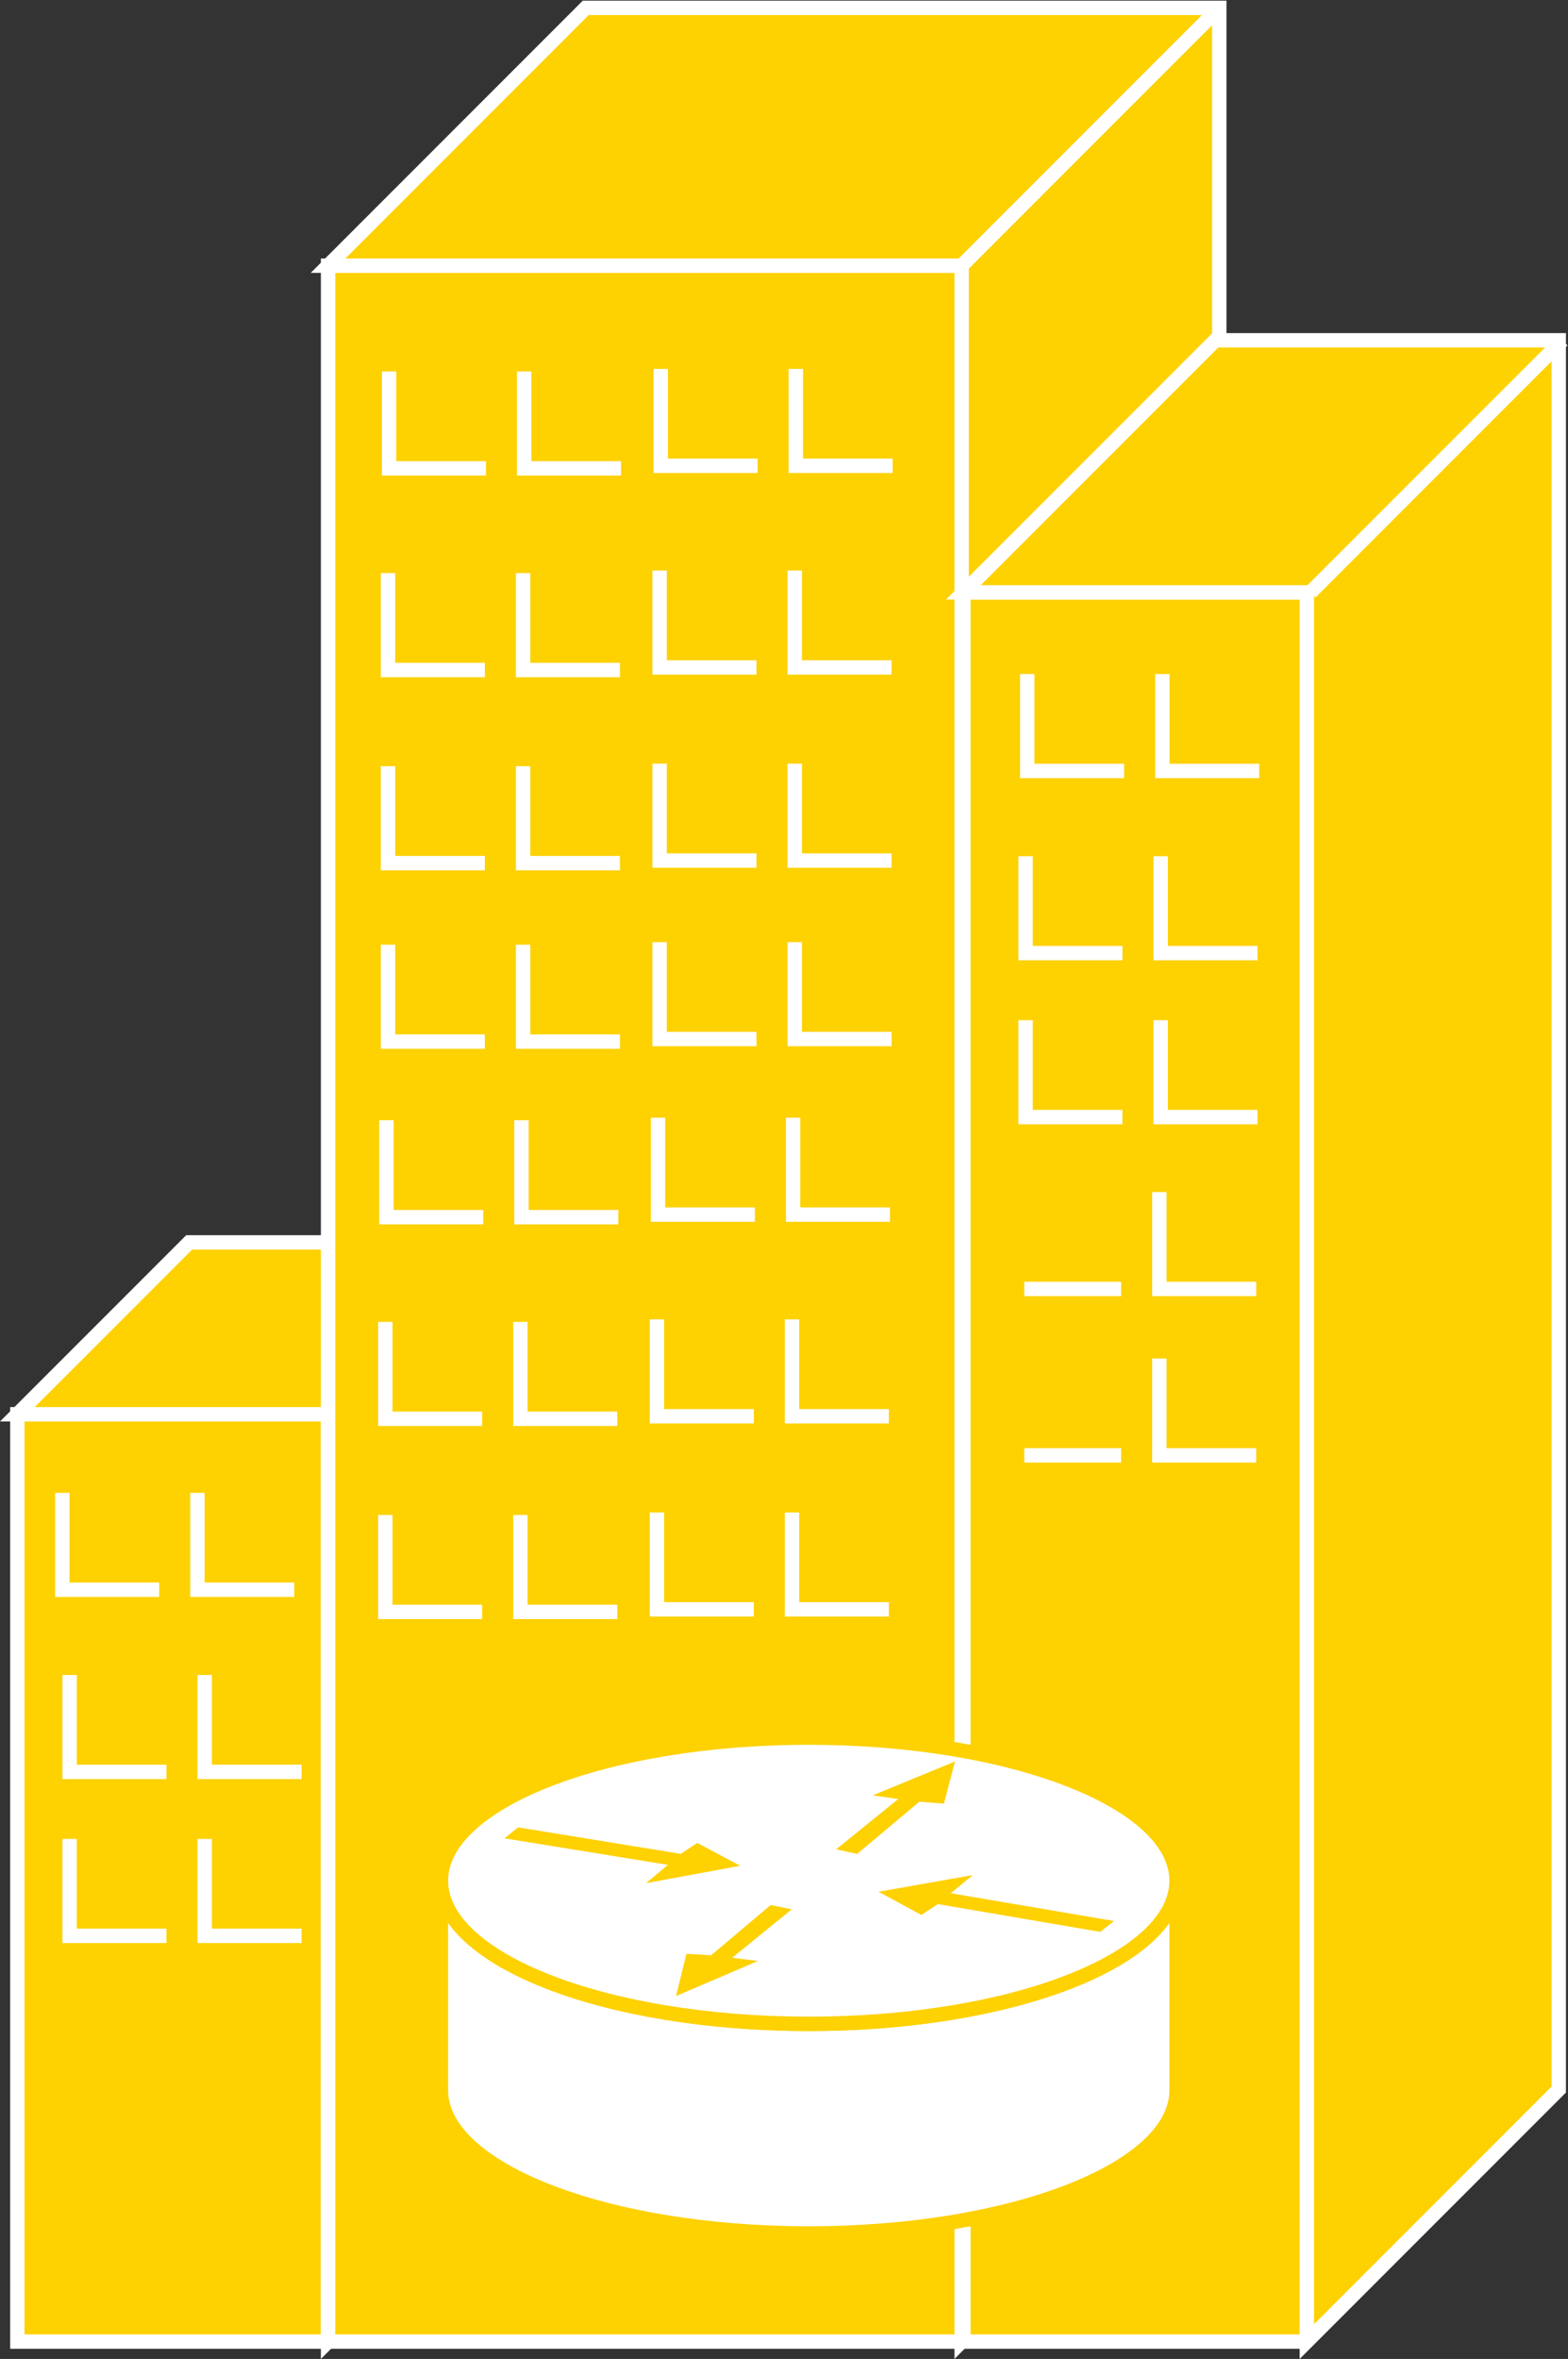 <?xml version="1.0" encoding="UTF-8" standalone="no"?>
<svg
   xmlns:dc="http://purl.org/dc/elements/1.1/"
   xmlns:cc="http://creativecommons.org/ns#"
   xmlns:rdf="http://www.w3.org/1999/02/22-rdf-syntax-ns#"
   xmlns:svg="http://www.w3.org/2000/svg"
   xmlns="http://www.w3.org/2000/svg"
   viewBox="0 0 58.12 87.387"
   height="87.387"
   width="58.12"
   xml:space="preserve"
   id="svg2"
   version="1.1"><rect x="0" y="0" width="58.12" height="87.387" fill="#333333" stroke="none"/><defs
     id="defs6" /><g
     transform="matrix(1.333,0,0,-1.333,0,87.387)"
     id="g10"><g
       transform="scale(0.1)"
       id="g12"><path
         id="path14"
         style="fill:#FED100;fill-opacity:1;fill-rule:nonzero;stroke:none"
         d="m 4.828,4.824 h 86.398 v 257.703 H 4.828 Z" /><path
         id="path16"
         style="fill:none;stroke:#ffffff;stroke-width:4;stroke-linecap:butt;stroke-linejoin:miter;stroke-miterlimit:4;stroke-dasharray:none;stroke-opacity:1"
         d="M 91.227,262.527 H 4.828 V 4.824 H 91.227" /><path
         id="path18"
         style="fill:#FED100;fill-opacity:1;fill-rule:nonzero;stroke:none"
         d="M 91.227,4.824 138.988,52.59 V 310.293 H 52.602 L 4.828,262.527 H 91.227 V 4.824" /><path
         id="path20"
         style="fill:none;stroke:#ffffff;stroke-width:4;stroke-linecap:butt;stroke-linejoin:miter;stroke-miterlimit:4;stroke-dasharray:none;stroke-opacity:1"
         d="M 91.227,4.824 138.988,52.59 V 310.293 H 52.602 L 4.828,262.527 H 91.227 Z" /><path
         id="path22"
         style="fill:#FED100;fill-opacity:1;fill-rule:nonzero;stroke:none"
         d="m 91.227,262.527 47.761,47.766" /><path
         id="path24"
         style="fill:none;stroke:#ffffff;stroke-width:4;stroke-linecap:butt;stroke-linejoin:miter;stroke-miterlimit:4;stroke-dasharray:none;stroke-opacity:1"
         d="m 91.227,262.527 47.761,47.766" /><path
         id="path26"
         style="fill:#FED100;fill-opacity:1;fill-rule:nonzero;stroke:none"
         d="m 91.227,4.824 h 176.172 v 576.906 H 91.227 Z" /><path
         id="path28"
         style="fill:none;stroke:#ffffff;stroke-width:4;stroke-linecap:butt;stroke-linejoin:miter;stroke-miterlimit:4;stroke-dasharray:none;stroke-opacity:1"
         d="M 267.398,581.73 H 91.227 V 4.824 H 267.398" /><path
         id="path30"
         style="fill:#FED100;fill-opacity:1;fill-rule:nonzero;stroke:none"
         d="M 267.398,4.824 339.039,76.477 V 653.379 H 162.875 L 91.227,581.73 H 267.398 V 4.824" /><path
         id="path32"
         style="fill:none;stroke:#ffffff;stroke-width:4;stroke-linecap:butt;stroke-linejoin:miter;stroke-miterlimit:4;stroke-dasharray:none;stroke-opacity:1"
         d="M 267.398,4.824 339.039,76.477 V 653.379 H 162.875 L 91.227,581.73 H 267.398 Z" /><path
         id="path34"
         style="fill:#FED100;fill-opacity:1;fill-rule:nonzero;stroke:none"
         d="m 267.398,581.73 71.641,71.649" /><path
         id="path36"
         style="fill:none;stroke:#ffffff;stroke-width:4;stroke-linecap:butt;stroke-linejoin:miter;stroke-miterlimit:4;stroke-dasharray:none;stroke-opacity:1"
         d="m 267.398,581.73 71.641,71.649" /><path
         id="path38"
         style="fill:#FED100;fill-opacity:1;fill-rule:nonzero;stroke:none"
         d="M 182.973,344.949 V 318.02 h 26.933" /><path
         id="path40"
         style="fill:none;stroke:#ffffff;stroke-width:4;stroke-linecap:butt;stroke-linejoin:miter;stroke-miterlimit:4;stroke-dasharray:none;stroke-opacity:1"
         d="M 182.973,344.949 V 318.02 h 26.933" /><path
         id="path42"
         style="fill:#FED100;fill-opacity:1;fill-rule:nonzero;stroke:none"
         d="M 220.543,344.949 V 318.02 h 26.922" /><path
         id="path44"
         style="fill:none;stroke:#ffffff;stroke-width:4;stroke-linecap:butt;stroke-linejoin:miter;stroke-miterlimit:4;stroke-dasharray:none;stroke-opacity:1"
         d="M 220.543,344.949 V 318.02 h 26.922" /><path
         id="path46"
         style="fill:#FED100;fill-opacity:1;fill-rule:nonzero;stroke:none"
         d="m 107.445,344.238 v -26.933 h 26.926" /><path
         id="path48"
         style="fill:none;stroke:#ffffff;stroke-width:4;stroke-linecap:butt;stroke-linejoin:miter;stroke-miterlimit:4;stroke-dasharray:none;stroke-opacity:1"
         d="m 107.445,344.238 v -26.933 h 26.926" /><path
         id="path50"
         style="fill:#FED100;fill-opacity:1;fill-rule:nonzero;stroke:none"
         d="m 145.004,344.238 v -26.933 h 26.934" /><path
         id="path52"
         style="fill:none;stroke:#ffffff;stroke-width:4;stroke-linecap:butt;stroke-linejoin:miter;stroke-miterlimit:4;stroke-dasharray:none;stroke-opacity:1"
         d="m 145.004,344.238 v -26.933 h 26.934" /><path
         id="path54"
         style="fill:#FED100;fill-opacity:1;fill-rule:nonzero;stroke:none"
         d="m 182.672,288.906 v -26.933 h 26.933" /><path
         id="path56"
         style="fill:none;stroke:#ffffff;stroke-width:4;stroke-linecap:butt;stroke-linejoin:miter;stroke-miterlimit:4;stroke-dasharray:none;stroke-opacity:1"
         d="m 182.672,288.906 v -26.933 h 26.933" /><path
         id="path58"
         style="fill:#FED100;fill-opacity:1;fill-rule:nonzero;stroke:none"
         d="m 220.23,288.906 v -26.933 h 26.934" /><path
         id="path60"
         style="fill:none;stroke:#ffffff;stroke-width:4;stroke-linecap:butt;stroke-linejoin:miter;stroke-miterlimit:4;stroke-dasharray:none;stroke-opacity:1"
         d="m 220.23,288.906 v -26.933 h 26.934" /><path
         id="path62"
         style="fill:#FED100;fill-opacity:1;fill-rule:nonzero;stroke:none"
         d="M 107.145,288.203 V 261.27 h 26.921" /><path
         id="path64"
         style="fill:none;stroke:#ffffff;stroke-width:4;stroke-linecap:butt;stroke-linejoin:miter;stroke-miterlimit:4;stroke-dasharray:none;stroke-opacity:1"
         d="M 107.145,288.203 V 261.27 h 26.921" /><path
         id="path66"
         style="fill:#FED100;fill-opacity:1;fill-rule:nonzero;stroke:none"
         d="M 144.703,288.203 V 261.27 h 26.934" /><path
         id="path68"
         style="fill:none;stroke:#ffffff;stroke-width:4;stroke-linecap:butt;stroke-linejoin:miter;stroke-miterlimit:4;stroke-dasharray:none;stroke-opacity:1"
         d="M 144.703,288.203 V 261.27 h 26.934" /><path
         id="path70"
         style="fill:none;stroke:#ffffff;stroke-width:4;stroke-linecap:butt;stroke-linejoin:miter;stroke-miterlimit:4;stroke-dasharray:none;stroke-opacity:1"
         d="m 182.672,235.242 v -26.929 h 26.933" /><path
         id="path72"
         style="fill:none;stroke:#ffffff;stroke-width:4;stroke-linecap:butt;stroke-linejoin:miter;stroke-miterlimit:4;stroke-dasharray:none;stroke-opacity:1"
         d="m 220.23,235.242 v -26.929 h 26.934" /><path
         id="path74"
         style="fill:none;stroke:#ffffff;stroke-width:4;stroke-linecap:butt;stroke-linejoin:miter;stroke-miterlimit:4;stroke-dasharray:none;stroke-opacity:1"
         d="m 107.145,234.539 v -26.93 h 26.921" /><path
         id="path76"
         style="fill:none;stroke:#ffffff;stroke-width:4;stroke-linecap:butt;stroke-linejoin:miter;stroke-miterlimit:4;stroke-dasharray:none;stroke-opacity:1"
         d="m 144.703,234.539 v -26.93 h 26.934" /><path
         id="path78"
         style="fill:none;stroke:#ffffff;stroke-width:4;stroke-linecap:butt;stroke-linejoin:miter;stroke-miterlimit:4;stroke-dasharray:none;stroke-opacity:1"
         d="M 17.328,240.691 V 213.77 h 26.934" /><path
         id="path80"
         style="fill:none;stroke:#ffffff;stroke-width:4;stroke-linecap:butt;stroke-linejoin:miter;stroke-miterlimit:4;stroke-dasharray:none;stroke-opacity:1"
         d="M 54.898,240.691 V 213.77 H 81.832" /><path
         id="path82"
         style="fill:none;stroke:#ffffff;stroke-width:4;stroke-linecap:butt;stroke-linejoin:miter;stroke-miterlimit:4;stroke-dasharray:none;stroke-opacity:1"
         d="M 19.359,190.078 V 163.145 H 46.285" /><path
         id="path84"
         style="fill:none;stroke:#ffffff;stroke-width:4;stroke-linecap:butt;stroke-linejoin:miter;stroke-miterlimit:4;stroke-dasharray:none;stroke-opacity:1"
         d="M 56.918,190.078 V 163.145 H 83.852" /><path
         id="path86"
         style="fill:none;stroke:#ffffff;stroke-width:4;stroke-linecap:butt;stroke-linejoin:miter;stroke-miterlimit:4;stroke-dasharray:none;stroke-opacity:1"
         d="M 19.359,144.512 V 117.578 H 46.285" /><path
         id="path88"
         style="fill:none;stroke:#ffffff;stroke-width:4;stroke-linecap:butt;stroke-linejoin:miter;stroke-miterlimit:4;stroke-dasharray:none;stroke-opacity:1"
         d="M 56.918,144.512 V 117.578 H 83.852" /><path
         id="path90"
         style="fill:#FED100;fill-opacity:1;fill-rule:nonzero;stroke:none"
         d="M 183.727,553.047 V 526.121 H 210.66" /><path
         id="path92"
         style="fill:none;stroke:#ffffff;stroke-width:4;stroke-linecap:butt;stroke-linejoin:miter;stroke-miterlimit:4;stroke-dasharray:none;stroke-opacity:1"
         d="M 183.727,553.047 V 526.121 H 210.66" /><path
         id="path94"
         style="fill:#FED100;fill-opacity:1;fill-rule:nonzero;stroke:none"
         d="m 221.293,553.047 v -26.926 h 26.934" /><path
         id="path96"
         style="fill:none;stroke:#ffffff;stroke-width:4;stroke-linecap:butt;stroke-linejoin:miter;stroke-miterlimit:4;stroke-dasharray:none;stroke-opacity:1"
         d="m 221.293,553.047 v -26.926 h 26.934" /><path
         id="path98"
         style="fill:#FED100;fill-opacity:1;fill-rule:nonzero;stroke:none"
         d="M 108.199,552.344 V 525.41 h 26.934" /><path
         id="path100"
         style="fill:none;stroke:#ffffff;stroke-width:4;stroke-linecap:butt;stroke-linejoin:miter;stroke-miterlimit:4;stroke-dasharray:none;stroke-opacity:1"
         d="M 108.199,552.344 V 525.41 h 26.934" /><path
         id="path102"
         style="fill:#FED100;fill-opacity:1;fill-rule:nonzero;stroke:none"
         d="M 145.758,552.344 V 525.41 h 26.933" /><path
         id="path104"
         style="fill:none;stroke:#ffffff;stroke-width:4;stroke-linecap:butt;stroke-linejoin:miter;stroke-miterlimit:4;stroke-dasharray:none;stroke-opacity:1"
         d="M 145.758,552.344 V 525.41 h 26.933" /><path
         id="path106"
         style="fill:#FED100;fill-opacity:1;fill-rule:nonzero;stroke:none"
         d="m 183.422,497.012 v -26.934 h 26.933" /><path
         id="path108"
         style="fill:none;stroke:#ffffff;stroke-width:4;stroke-linecap:butt;stroke-linejoin:miter;stroke-miterlimit:4;stroke-dasharray:none;stroke-opacity:1"
         d="m 183.422,497.012 v -26.934 h 26.933" /><path
         id="path110"
         style="fill:#FED100;fill-opacity:1;fill-rule:nonzero;stroke:none"
         d="m 220.992,497.012 v -26.934 h 26.922" /><path
         id="path112"
         style="fill:none;stroke:#ffffff;stroke-width:4;stroke-linecap:butt;stroke-linejoin:miter;stroke-miterlimit:4;stroke-dasharray:none;stroke-opacity:1"
         d="m 220.992,497.012 v -26.934 h 26.922" /><path
         id="path114"
         style="fill:#FED100;fill-opacity:1;fill-rule:nonzero;stroke:none"
         d="m 107.895,496.301 v -26.938 h 26.933" /><path
         id="path116"
         style="fill:none;stroke:#ffffff;stroke-width:4;stroke-linecap:butt;stroke-linejoin:miter;stroke-miterlimit:4;stroke-dasharray:none;stroke-opacity:1"
         d="m 107.895,496.301 v -26.938 h 26.933" /><path
         id="path118"
         style="fill:#FED100;fill-opacity:1;fill-rule:nonzero;stroke:none"
         d="m 145.453,496.301 v -26.938 h 26.934" /><path
         id="path120"
         style="fill:none;stroke:#ffffff;stroke-width:4;stroke-linecap:butt;stroke-linejoin:miter;stroke-miterlimit:4;stroke-dasharray:none;stroke-opacity:1"
         d="m 145.453,496.301 v -26.938 h 26.934" /><path
         id="path122"
         style="fill:#FED100;fill-opacity:1;fill-rule:nonzero;stroke:none"
         d="m 183.422,443.352 v -26.938 h 26.933" /><path
         id="path124"
         style="fill:none;stroke:#ffffff;stroke-width:4;stroke-linecap:butt;stroke-linejoin:miter;stroke-miterlimit:4;stroke-dasharray:none;stroke-opacity:1"
         d="m 183.422,443.352 v -26.938 h 26.933" /><path
         id="path126"
         style="fill:#FED100;fill-opacity:1;fill-rule:nonzero;stroke:none"
         d="m 220.992,443.352 v -26.938 h 26.922" /><path
         id="path128"
         style="fill:none;stroke:#ffffff;stroke-width:4;stroke-linecap:butt;stroke-linejoin:miter;stroke-miterlimit:4;stroke-dasharray:none;stroke-opacity:1"
         d="m 220.992,443.352 v -26.938 h 26.922" /><path
         id="path130"
         style="fill:#FED100;fill-opacity:1;fill-rule:nonzero;stroke:none"
         d="m 107.895,442.637 v -26.934 h 26.933" /><path
         id="path132"
         style="fill:none;stroke:#ffffff;stroke-width:4;stroke-linecap:butt;stroke-linejoin:miter;stroke-miterlimit:4;stroke-dasharray:none;stroke-opacity:1"
         d="m 107.895,442.637 v -26.934 h 26.933" /><path
         id="path134"
         style="fill:#FED100;fill-opacity:1;fill-rule:nonzero;stroke:none"
         d="m 145.453,442.637 v -26.934 h 26.934" /><path
         id="path136"
         style="fill:none;stroke:#ffffff;stroke-width:4;stroke-linecap:butt;stroke-linejoin:miter;stroke-miterlimit:4;stroke-dasharray:none;stroke-opacity:1"
         d="m 145.453,442.637 v -26.934 h 26.934" /><path
         id="path138"
         style="fill:#FED100;fill-opacity:1;fill-rule:nonzero;stroke:none"
         d="m 183.422,393.738 v -26.929 h 26.933" /><path
         id="path140"
         style="fill:none;stroke:#ffffff;stroke-width:4;stroke-linecap:butt;stroke-linejoin:miter;stroke-miterlimit:4;stroke-dasharray:none;stroke-opacity:1"
         d="m 183.422,393.738 v -26.929 h 26.933" /><path
         id="path142"
         style="fill:#FED100;fill-opacity:1;fill-rule:nonzero;stroke:none"
         d="m 220.992,393.738 v -26.929 h 26.922" /><path
         id="path144"
         style="fill:none;stroke:#ffffff;stroke-width:4;stroke-linecap:butt;stroke-linejoin:miter;stroke-miterlimit:4;stroke-dasharray:none;stroke-opacity:1"
         d="m 220.992,393.738 v -26.929 h 26.922" /><path
         id="path146"
         style="fill:#FED100;fill-opacity:1;fill-rule:nonzero;stroke:none"
         d="m 107.895,393.027 v -26.933 h 26.933" /><path
         id="path148"
         style="fill:none;stroke:#ffffff;stroke-width:4;stroke-linecap:butt;stroke-linejoin:miter;stroke-miterlimit:4;stroke-dasharray:none;stroke-opacity:1"
         d="m 107.895,393.027 v -26.933 h 26.933" /><path
         id="path150"
         style="fill:#FED100;fill-opacity:1;fill-rule:nonzero;stroke:none"
         d="m 145.453,393.027 v -26.933 h 26.934" /><path
         id="path152"
         style="fill:none;stroke:#ffffff;stroke-width:4;stroke-linecap:butt;stroke-linejoin:miter;stroke-miterlimit:4;stroke-dasharray:none;stroke-opacity:1"
         d="m 145.453,393.027 v -26.933 h 26.934" /><path
         id="path154"
         style="fill:#FED100;fill-opacity:1;fill-rule:nonzero;stroke:none"
         d="m 285.816,324.285 v -26.93" /><path
         id="path156"
         style="fill:none;stroke:#ffffff;stroke-width:4;stroke-linecap:butt;stroke-linejoin:miter;stroke-miterlimit:4;stroke-dasharray:none;stroke-opacity:1"
         d="m 285.816,324.285 v -26.93" /><path
         id="path158"
         style="fill:#FED100;fill-opacity:1;fill-rule:nonzero;stroke:none"
         d="m 285.816,278.035 v -26.93" /><path
         id="path160"
         style="fill:none;stroke:#ffffff;stroke-width:4;stroke-linecap:butt;stroke-linejoin:miter;stroke-miterlimit:4;stroke-dasharray:none;stroke-opacity:1"
         d="m 285.816,278.035 v -26.93" /><path
         id="path162"
         style="fill:#FED100;fill-opacity:1;fill-rule:nonzero;stroke:none"
         d="m 267.887,4.824 h 95.508 v 486.121 H 267.887 Z" /><path
         id="path164"
         style="fill:none;stroke:#ffffff;stroke-width:4;stroke-linecap:butt;stroke-linejoin:miter;stroke-miterlimit:4;stroke-dasharray:none;stroke-opacity:1"
         d="M 363.395,490.945 H 267.887 V 4.824 h 95.508" /><path
         id="path166"
         style="fill:#FED100;fill-opacity:1;fill-rule:nonzero;stroke:none"
         d="M 363.395,4.824 433.434,74.863 V 560.988 h -95.5 l -70.047,-70.043 h 95.508 V 4.824" /><path
         id="path168"
         style="fill:none;stroke:#ffffff;stroke-width:4;stroke-linecap:butt;stroke-linejoin:miter;stroke-miterlimit:4;stroke-dasharray:none;stroke-opacity:1"
         d="M 363.395,4.824 433.434,74.863 V 560.988 h -95.5 l -70.047,-70.043 h 95.508 z" /><path
         id="path170"
         style="fill:#FED100;fill-opacity:1;fill-rule:nonzero;stroke:none"
         d="m 285.648,468.242 v -26.933 h 26.934" /><path
         id="path172"
         style="fill:none;stroke:#ffffff;stroke-width:4;stroke-linecap:butt;stroke-linejoin:miter;stroke-miterlimit:4;stroke-dasharray:none;stroke-opacity:1"
         d="m 285.648,468.242 v -26.933 h 26.934" /><path
         id="path174"
         style="fill:#FED100;fill-opacity:1;fill-rule:nonzero;stroke:none"
         d="m 323.219,468.242 v -26.933 h 26.933" /><path
         id="path176"
         style="fill:none;stroke:#ffffff;stroke-width:4;stroke-linecap:butt;stroke-linejoin:miter;stroke-miterlimit:4;stroke-dasharray:none;stroke-opacity:1"
         d="m 323.219,468.242 v -26.933 h 26.933" /><path
         id="path178"
         style="fill:#FED100;fill-opacity:1;fill-rule:nonzero;stroke:none"
         d="m 285.18,417.617 v -26.933 h 26.933" /><path
         id="path180"
         style="fill:none;stroke:#ffffff;stroke-width:4;stroke-linecap:butt;stroke-linejoin:miter;stroke-miterlimit:4;stroke-dasharray:none;stroke-opacity:1"
         d="m 285.18,417.617 v -26.933 h 26.933" /><path
         id="path182"
         style="fill:#FED100;fill-opacity:1;fill-rule:nonzero;stroke:none"
         d="m 322.738,417.617 v -26.933 h 26.934" /><path
         id="path184"
         style="fill:none;stroke:#ffffff;stroke-width:4;stroke-linecap:butt;stroke-linejoin:miter;stroke-miterlimit:4;stroke-dasharray:none;stroke-opacity:1"
         d="m 322.738,417.617 v -26.933 h 26.934" /><path
         id="path186"
         style="fill:#FED100;fill-opacity:1;fill-rule:nonzero;stroke:none"
         d="m 285.18,372.051 v -26.934 h 26.933" /><path
         id="path188"
         style="fill:none;stroke:#ffffff;stroke-width:4;stroke-linecap:butt;stroke-linejoin:miter;stroke-miterlimit:4;stroke-dasharray:none;stroke-opacity:1"
         d="m 285.18,372.051 v -26.934 h 26.933" /><path
         id="path190"
         style="fill:#FED100;fill-opacity:1;fill-rule:nonzero;stroke:none"
         d="m 322.738,372.051 v -26.934 h 26.934" /><path
         id="path192"
         style="fill:none;stroke:#ffffff;stroke-width:4;stroke-linecap:butt;stroke-linejoin:miter;stroke-miterlimit:4;stroke-dasharray:none;stroke-opacity:1"
         d="m 322.738,372.051 v -26.934 h 26.934" /><path
         id="path194"
         style="fill:#FED100;fill-opacity:1;fill-rule:nonzero;stroke:none"
         d="m 284.809,297.355 h 26.933" /><path
         id="path196"
         style="fill:none;stroke:#ffffff;stroke-width:4;stroke-linecap:butt;stroke-linejoin:miter;stroke-miterlimit:4;stroke-dasharray:none;stroke-opacity:1"
         d="m 284.809,297.355 h 26.933" /><path
         id="path198"
         style="fill:#FED100;fill-opacity:1;fill-rule:nonzero;stroke:none"
         d="m 322.379,324.285 v -26.93 h 26.922" /><path
         id="path200"
         style="fill:none;stroke:#ffffff;stroke-width:4;stroke-linecap:butt;stroke-linejoin:miter;stroke-miterlimit:4;stroke-dasharray:none;stroke-opacity:1"
         d="m 322.379,324.285 v -26.93 h 26.922" /><path
         id="path202"
         style="fill:none;stroke:#ffffff;stroke-width:4;stroke-linecap:butt;stroke-linejoin:miter;stroke-miterlimit:4;stroke-dasharray:none;stroke-opacity:1"
         d="m 284.809,251.105 h 26.933" /><path
         id="path204"
         style="fill:#FED100;fill-opacity:1;fill-rule:nonzero;stroke:none"
         d="m 322.379,278.035 v -26.93 h 26.922" /><path
         id="path206"
         style="fill:none;stroke:#ffffff;stroke-width:4;stroke-linecap:butt;stroke-linejoin:miter;stroke-miterlimit:4;stroke-dasharray:none;stroke-opacity:1"
         d="m 322.379,278.035 v -26.93 h 26.922" /><path
         id="path208"
         style="fill:#ffffff;fill-opacity:1;fill-rule:nonzero;stroke:none"
         d="m 327.164,132.902 c 0,-21.964 -45.801,-39.777 -102.285,-39.777 -56.484,0 -102.277,17.813 -102.277,39.777 V 74.641 c 0,-21.965 45.793,-39.777 102.277,-39.777 56.484,0 102.285,17.812 102.285,39.777 v 58.261" /><path
         id="path210"
         style="fill:none;stroke:#FED100;stroke-width:4;stroke-linecap:butt;stroke-linejoin:miter;stroke-miterlimit:4;stroke-dasharray:none;stroke-opacity:1"
         d="m 327.164,132.902 c 0,-21.964 -45.801,-39.777 -102.285,-39.777 -56.484,0 -102.277,17.813 -102.277,39.777 V 74.641 c 0,-21.965 45.793,-39.777 102.277,-39.777 56.484,0 102.285,17.812 102.285,39.777 z" /><path
         id="path212"
         style="fill:#ffffff;fill-opacity:1;fill-rule:nonzero;stroke:none"
         d="m 224.879,93.125 c 56.484,0 102.285,17.813 102.285,39.777 0,21.961 -45.801,39.774 -102.285,39.774 -56.484,0 -102.277,-17.813 -102.277,-39.774 0,-21.964 45.793,-39.777 102.277,-39.777" /><path
         id="path214"
         style="fill:none;stroke:#FED100;stroke-width:4;stroke-linecap:butt;stroke-linejoin:miter;stroke-miterlimit:4;stroke-dasharray:none;stroke-opacity:1"
         d="m 224.879,93.125 c 56.484,0 102.285,17.813 102.285,39.777 0,21.961 -45.801,39.774 -102.285,39.774 -56.484,0 -102.277,-17.813 -102.277,-39.774 0,-21.964 45.793,-39.777 102.277,-39.777 z" /><path
         id="path216"
         style="fill:#FED100;fill-opacity:1;fill-rule:nonzero;stroke:none"
         d="m 193.883,143.406 11.941,-6.355 -26.172,-4.824 6.094,5.078 -45.476,7.375 3.808,3.047 45.235,-7.368 4.57,3.047" /><path
         id="path218"
         style="fill:#FED100;fill-opacity:1;fill-rule:nonzero;stroke:none"
         d="m 256.188,123.391 -11.895,6.445 26.211,4.629 -6.133,-5.039 45.418,-7.727 -3.836,-3.015 -45.168,7.722 -4.597,-3.015" /><path
         id="path220"
         style="fill:#FED100;fill-opacity:1;fill-rule:nonzero;stroke:none"
         d="m 242.672,156.621 22.871,9.406 -3.059,-11.691 -6.863,0.508 -17.266,-14.485 -5.851,1.262 17.277,13.984 -7.109,1.016" /><path
         id="path222"
         style="fill:#FED100;fill-opacity:1;fill-rule:nonzero;stroke:none"
         d="m 210.727,110.586 -22.735,-9.727 2.883,11.731 6.863,-0.41 16.563,13.965 5.859,-1.196 -16.57,-13.457 7.137,-0.906" /><path
         id="path224"
         style="fill:#FED100;fill-opacity:1;fill-rule:nonzero;stroke:none"
         d="m 364.398,490.945 70.04,70.043" /><path
         id="path226"
         style="fill:none;stroke:#ffffff;stroke-width:4;stroke-linecap:butt;stroke-linejoin:miter;stroke-miterlimit:4;stroke-dasharray:none;stroke-opacity:1"
         d="m 364.398,490.945 70.04,70.043" /></g></g></svg>